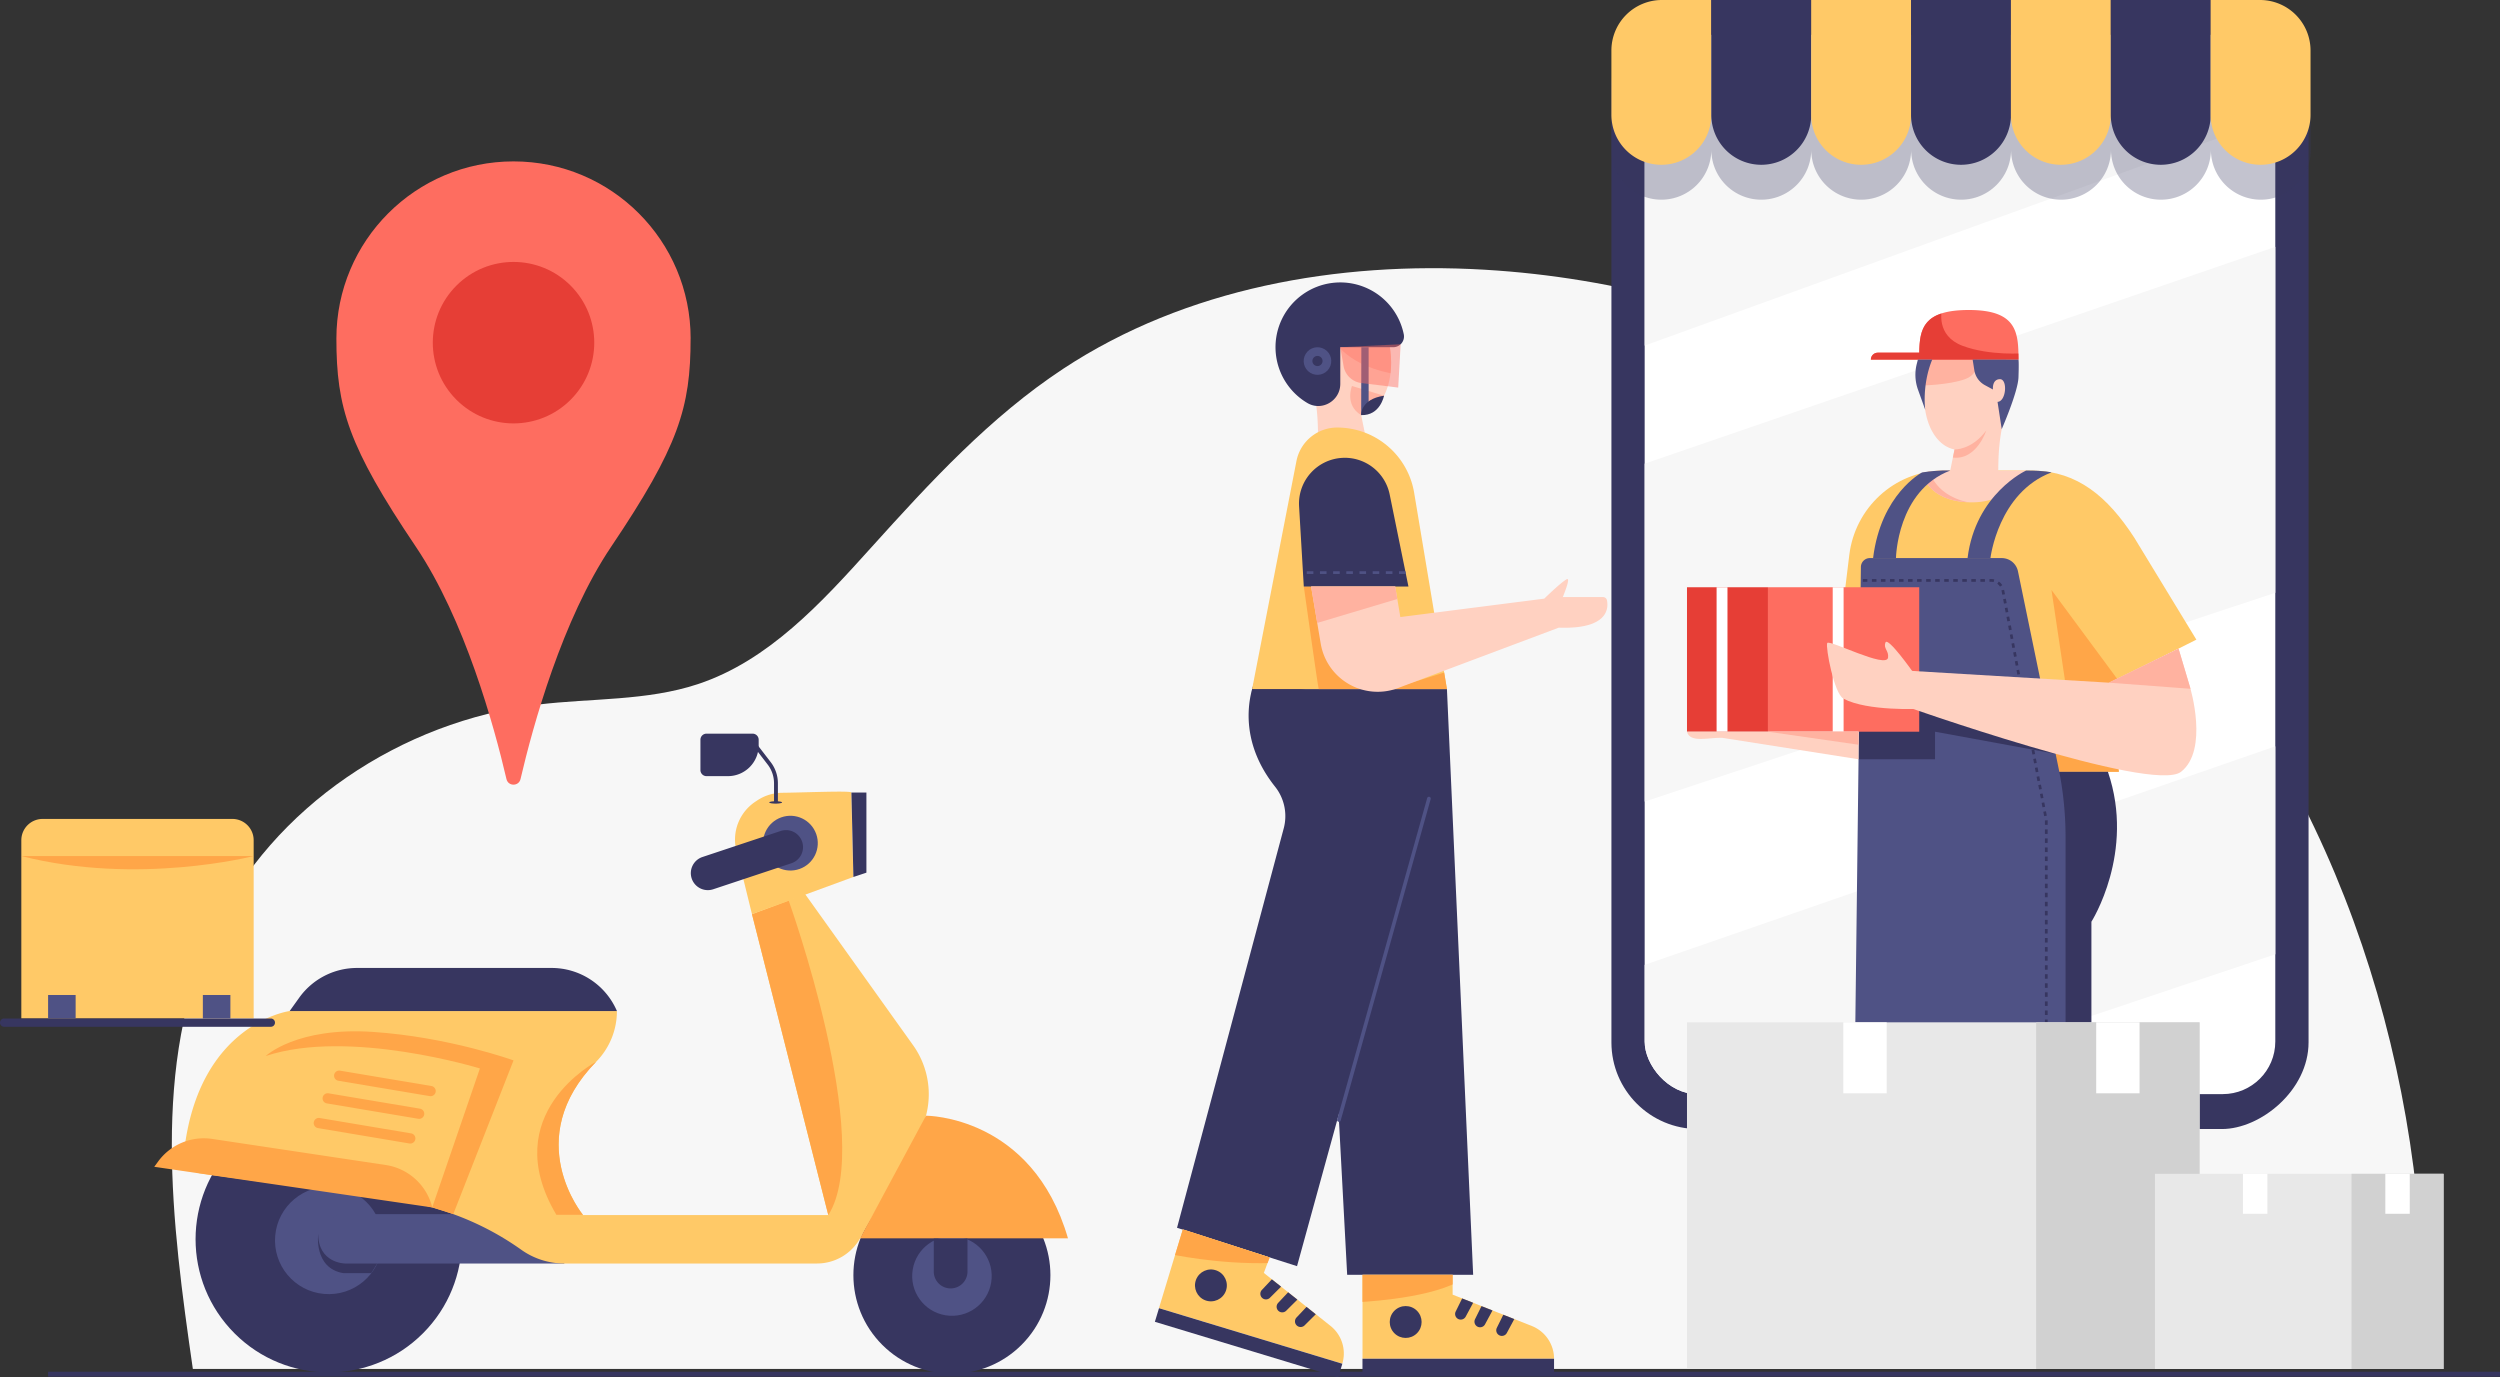 <svg xmlns="http://www.w3.org/2000/svg" xmlns:xlink="http://www.w3.org/1999/xlink" viewBox="0 0 2752.27 1516.27"><rect x="0" y="0" width="2752.27" height="1516.27" fill="#333333" stroke="none"/><defs><clipPath id="clip-path"><rect x="1810.62" y="38.43" width="694.28" height="1166.09" rx="57.88" style="fill:#fff"/></clipPath><clipPath id="clip-path-2"><path d="M2029.63,662.16l6.29-51.31c6.34-51.76,49.46-91.72,101.59-92.81,1,0,2,0,3,0h95.14c1.14,0,2.27,0,3.4,0,48,1.14,81,28.24,110.67,74L2418,704.19,2320.85,753l11.8,96.69H2054.52L2067,709.05l-41,41.43Z" style="fill:#ffc967"/></clipPath><clipPath id="clip-path-3"><path d="M2116,520.13s4.64,31.45,52.39,32.89,63.45-37.61,63.45-37.61-108.17-6.54-115.84,4.72" style="fill:#ffd1c1"/></clipPath><clipPath id="clip-path-4"><path d="M2058.57,614.4h145.15A18.26,18.26,0,0,1,2221.61,629l44.51,215.81A381.25,381.25,0,0,1,2274,921.9v283.95H2041.58l7.1-581.68A9.89,9.89,0,0,1,2058.57,614.4Z" style="fill:#4f5285"/></clipPath><clipPath id="clip-path-5"><path d="M2321.63,751.56l76.74-37.51,12.77,42.85s20.77,68.66-10,92.77c-31.42,24.57-309.9-74.36-309.9-74.36l-3.63-37.71Z" style="fill:#ffd1c1"/></clipPath><clipPath id="clip-path-6"><path d="M2180.42,353.27c25.12,5.08,39.07,40.88,31.17,80l-7,34.38a231.18,231.18,0,0,0-4.54,41.47l-.48,25.38h-55.85l8-39.68c-25.12-5.08-39.08-40.88-31.18-80S2155.29,348.18,2180.42,353.27Z" style="fill:#ffd1c1"/></clipPath><clipPath id="clip-path-7"><path d="M2167.53,341.28c-49.93,0-54.22,20.43-54.59,47h-45.66a7.64,7.64,0,0,0-7.64,7.64h162.52C2222.16,365.73,2220.35,341.28,2167.53,341.28Z" style="fill:#fe6d60"/></clipPath><clipPath id="clip-path-8"><path d="M1895.8,812.25l150.32,23.64V805.54h-188.9C1860.27,818.46,1882.53,811.64,1895.8,812.25Z" style="fill:#ffd1c1"/></clipPath><clipPath id="clip-path-9"><path d="M827.86,1006.44l84,331.26H642s-69.49-83.39,14.52-169a79.41,79.41,0,0,0,22.65-55.64H318.86S218.81,1126.33,202.63,1268a21.82,21.82,0,0,0,18.79,24l213.38,28.9a312.17,312.17,0,0,1,139.12,55h0A81.69,81.69,0,0,0,621.26,1391H899.44a54.46,54.46,0,0,0,47.45-27.74l63.66-113.06a92.89,92.89,0,0,0-5.36-99.56L886,983.82Z" style="fill:#ffc967"/></clipPath><clipPath id="clip-path-10"><path d="M1599.21,1403.44v21.85l87.14,34.49a38.79,38.79,0,0,1,24.52,36.07H1500v-92.41Z" style="fill:#ffc967"/></clipPath><clipPath id="clip-path-11"><path d="M1397.76,1384.3l-6.4,17.08,73.4,58.29a38.79,38.79,0,0,1,13,41.62h0l-201.85-61.16,26.28-86.71Z" style="fill:#ffc967"/></clipPath><clipPath id="clip-path-12"><path d="M1470.28,317.37c-24.79,5-38.57,40.35-30.76,78.91l6.86,33.94a227.91,227.91,0,0,1,4.49,40.93l.93,49.62L1509.05,509,1498.54,457c24.79-5,38.57-40.35,30.76-78.92S1495.08,312.35,1470.28,317.37Z" style="fill:#ffd1c1"/></clipPath><clipPath id="clip-path-13"><path d="M1592.94,758.58H1378.46l48.78-250.9a45.71,45.71,0,0,1,44.86-37h0a85.94,85.94,0,0,1,84.75,71.78Z" style="fill:#ffc967"/></clipPath><clipPath id="clip-path-14"><path d="M1529.91,544.35l20.65,101.34H1435.35l-5.19-88.31a50.43,50.43,0,0,1,46.73-53.26h0A50.44,50.44,0,0,1,1529.91,544.35Z" style="fill:#373660"/></clipPath><clipPath id="clip-path-15"><path d="M1536,645.69l5.65,33.62,158.42-20.26s18-17.62,24.62-21.3c5.32-3-4.2,19.57-4.2,19.57h44.28a4.46,4.46,0,0,1,4.37,3.6c1.78,9.07,1,32-53.11,30.08h0l-179,67.26A63.59,63.59,0,0,1,1454,708.62l-10.63-62.93Z" style="fill:#ffd1c1"/></clipPath></defs><g id="Layer_2" data-name="Layer 2"><g id="Layer_1-2" data-name="Layer 1"><path d="M2666.48,1507.1H212.31c-23.08-160.17-46.34-336.46,23.1-482.64,65-136.71,206.75-230.56,357-248.79,58.84-7.14,119.68-3.87,175.94-22.53,77.83-25.81,136-89.59,190.89-150.5C1023.85,531,1089.93,459.08,1170.49,406c134.92-88.87,302.44-118.51,463.72-109.08C1926.3,314,2207.72,457.16,2398.35,679.12S2680,1214.83,2666.48,1507.1Z" style="fill:#f7f7f7"/><rect x="1536.29" y="237.73" width="1242.95" height="767.48" rx="95.39" transform="translate(2779.24 -1536.29) rotate(90)" style="fill:#373660"/><rect x="1810.62" y="38.43" width="694.28" height="1166.09" rx="57.88" style="fill:#fff"/><g style="clip-path:url(#clip-path)"><polygon points="2525.54 264.65 1788.97 517.9 1788.97 889.62 2523.31 646.51 2525.54 264.65" style="fill:#f7f7f7"/><polygon points="1795.1 1067.6 2528.3 813.52 2528.3 1042.78 2041.58 1205.85 1792.89 1205.85 1795.1 1067.6" style="fill:#f7f7f7"/><polygon points="1788.33 388.53 2517.02 124.9 2517.02 29.58 1800.36 29.58 1788.33 388.53" style="fill:#f7f7f7"/></g><path d="M2488.07,38.43H1829.64A55.62,55.62,0,0,0,1774,94.05v70.79a55,55,0,0,0,55,55h0a55,55,0,0,0,55-55,55,55,0,0,0,55,55h0a55,55,0,0,0,55-55,55,55,0,0,0,55,55h0a55,55,0,0,0,55-55,55,55,0,0,0,55,55h0a55,55,0,0,0,55-55,55,55,0,0,0,55,55h0a55,55,0,0,0,55-55,55,55,0,0,0,55,55h0a55,55,0,0,0,55-55,55,55,0,0,0,55,55h0a55,55,0,0,0,55-55V94.05A55.62,55.62,0,0,0,2488.07,38.43Z" style="fill:#373660;opacity:0.3"/><path d="M1829.64,0H1884a0,0,0,0,1,0,0V126.41a55,55,0,0,1-55,55h0a55,55,0,0,1-55-55V55.62A55.62,55.62,0,0,1,1829.64,0Z" style="fill:#ffc967"/><path d="M1884,0h110a0,0,0,0,1,0,0V126.41a55,55,0,0,1-55,55h0a55,55,0,0,1-55-55V0a0,0,0,0,1,0,0Z" style="fill:#373660"/><path d="M1993.93,0h110a0,0,0,0,1,0,0V126.41a55,55,0,0,1-55,55h0a55,55,0,0,1-55-55V0a0,0,0,0,1,0,0Z" style="fill:#ffc967"/><path d="M2103.88,0h110a0,0,0,0,1,0,0V126.41a55,55,0,0,1-55,55h0a55,55,0,0,1-55-55V0A0,0,0,0,1,2103.88,0Z" style="fill:#373660"/><path d="M2213.83,0h110a0,0,0,0,1,0,0V126.41a55,55,0,0,1-55,55h0a55,55,0,0,1-55-55V0a0,0,0,0,1,0,0Z" style="fill:#ffc967"/><path d="M2323.78,0h110a0,0,0,0,1,0,0V126.41a55,55,0,0,1-55,55h0a55,55,0,0,1-55-55V0A0,0,0,0,1,2323.78,0Z" style="fill:#373660"/><path d="M2433.74,0h54.33a55.62,55.62,0,0,1,55.62,55.62v70.79a55,55,0,0,1-55,55h0a55,55,0,0,1-55-55V0a0,0,0,0,1,0,0Z" style="fill:#ffc967"/><path d="M2029.63,662.16l6.29-51.31c6.34-51.76,49.46-91.72,101.59-92.81,1,0,2,0,3,0h95.14c1.14,0,2.27,0,3.4,0,48,1.14,81,28.24,110.67,74L2418,704.19,2320.85,753l11.8,96.69H2054.52L2067,709.05l-41,41.43Z" style="fill:#ffc967"/><g style="clip-path:url(#clip-path-2)"><path d="M2116,520.13s4.64,31.45,52.39,32.89,63.45-37.61,63.45-37.61-108.17-6.54-115.84,4.72" style="fill:#ffd1c1"/><g style="clip-path:url(#clip-path-3)"><path d="M2123.72,516.87s5.05,31.56,51.31,37.52c0,0-41.65,10.8-64.43-35.22l13.12-2.3" style="fill:#ffb2a0"/></g><polygon points="2139.41 846.22 2169.53 780.58 2278.06 780.58 2258.49 649.48 2330.63 747.1 2352.07 857.46 2139.41 846.22" style="fill:#ffa648"/></g><path d="M2062.09,849.67v356.18h240.36V1014.73s48.6-76.28,18.16-165.06Z" style="fill:#373660"/><path d="M2058.57,614.4h145.15A18.26,18.26,0,0,1,2221.61,629l44.51,215.81A381.25,381.25,0,0,1,2274,921.9v283.95H2041.58l7.1-581.68A9.89,9.89,0,0,1,2058.57,614.4Z" style="fill:#4f5285"/><g style="clip-path:url(#clip-path-4)"><polygon points="2036.67 835.88 2130.3 835.88 2130.3 805.54 2263.06 829.92 2252.77 797.49 2025.98 750.48 2036.67 835.88" style="fill:#373660"/><rect x="2251.27" y="1202.02" width="3" height="2.5" style="fill:#373660"/><path d="M2254.27,1197.05h-3v-5h3Zm0-9.94h-3v-5h3Zm0-9.95h-3v-5h3Zm0-9.94h-3v-5h3Zm0-10h-3v-5h3Zm0-9.94h-3v-5h3Zm0-9.95h-3v-5h3Zm0-9.94h-3v-5h3Zm0-10h-3v-5h3Zm0-9.94h-3v-5h3Zm0-10h-3v-5h3Zm0-9.94h-3v-5h3Zm0-10h-3v-5h3Zm0-9.94h-3v-5h3Zm0-10h-3v-5h3Zm0-9.94h-3v-5h3Zm0-10h-3v-5h3Zm0-9.94h-3v-5h3Zm0-10h-3v-5h3Zm0-9.94h-3v-5h3Zm0-10h-3v-5h3Zm0-9.94h-3v-5h3Zm0-10h-3v-5h3Zm0-10h-3v-5h3Zm0-9.94h-3v-5h3Zm0-9.94h-3v-5h3Zm0-9.95h-3v-5h3Zm0-10h-3v-5h3Zm0-9.94h-3v-5h3Zm0-9.94h-3v-3.9q0-.48,0-1l3-.24c0,.4.05.8.05,1.2Zm-3.86-9.6-.92-4.88,2.94-.56.92,4.89Zm-1.84-9.77-.92-4.89,2.94-.55.92,4.89Zm-1.84-9.77-.92-4.89,2.94-.55.92,4.88Zm-1.84-9.78-.92-4.88,2.94-.56.92,4.89ZM2243,860l-.92-4.89,3-.55.92,4.89Zm-1.84-9.77-.92-4.89,2.95-.55.92,4.88Zm-1.84-9.78-.92-4.88,2.95-.56.92,4.89Zm-1.84-9.77-.92-4.89,3-.55.92,4.89Zm-1.84-9.77-.92-4.89,2.95-.55.92,4.88Zm-1.84-9.78-.92-4.88,2.95-.56.92,4.89Zm-1.84-9.77-.92-4.89,3-.55.92,4.89Zm-1.84-9.77-.92-4.89,3-.55.91,4.88Zm-1.84-9.77-.92-4.89,2.94-.56.92,4.89Zm-1.84-9.78-.92-4.88,2.94-.56.92,4.89Zm-1.84-9.77-.92-4.89,2.94-.55.92,4.88Zm-1.84-9.78-.92-4.88,2.94-.56.92,4.89Zm-1.84-9.77-.92-4.88,2.94-.56.92,4.89Zm-1.84-9.77-.92-4.89,2.94-.55.92,4.89Zm-1.85-9.77-.92-4.89,3-.56.92,4.89Zm-1.84-9.78-.92-4.88,2.95-.56.92,4.89Zm-1.84-9.77-.92-4.89,2.95-.55.92,4.89Zm-1.84-9.77-.92-4.89,3-.55.92,4.88Zm-1.84-9.78-.92-4.88,3-.56.92,4.89Zm-1.84-9.77-.92-4.89,2.95-.55.92,4.89Zm-1.84-9.77-.92-4.89,3-.55.92,4.88Zm-1.84-9.78-.92-4.88,2.94-.56.92,4.89Zm-2.56-8.93a11.57,11.57,0,0,0-3-3.17l1.75-2.44a14.69,14.69,0,0,1,3.8,4Zm-7-5a11.65,11.65,0,0,0-2.82-.35h-1.76v-3H2192a14.54,14.54,0,0,1,3.54.43Zm-9.55-.35h-5v-3h5Zm-10,0h-5v-3h5Zm-9.94,0h-5v-3h5Zm-9.95,0h-5v-3h5Zm-9.94,0h-5v-3h5Zm-9.95,0h-5v-3h5Zm-9.94,0h-5v-3h5Zm-10,0h-5v-3h5Zm-9.94,0h-5v-3h5Zm-9.95,0h-5v-3h5Zm-9.94,0h-5v-3h5Zm-9.95,0h-5v-3h5Zm-9.94,0h-5v-3h5Zm-10,0h-5v-3h5Zm-9.94,0h-5v-3h5Zm-10,0h-5v-3h5Z" style="fill:#373660"/><rect x="2023.64" y="637.45" width="2.5" height="3" style="fill:#373660"/></g><path d="M2191.3,614.4s8.45-72.06,67.19-94.33c0,0-6.95-2.07-27.92-2.07,0,0-55.74,25.61-64.47,96.4Z" style="fill:#4f5285"/><path d="M2087.29,614.4s1.06-74.12,59.8-96.4c0,0-12.36-.83-31.14,2.13,0,0-45.13,23.48-53.86,94.27Z" style="fill:#4f5285"/><rect x="1946.36" y="646.51" width="166.54" height="159.03" style="fill:#fe6d60"/><rect x="1857.22" y="646.51" width="89.14" height="159.03" style="fill:#e63e36"/><rect x="1889.81" y="646.51" width="11.98" height="159.03" style="fill:#fff"/><rect x="2017.65" y="646.51" width="11.98" height="159.03" style="fill:#fff"/><path d="M2321.63,751.56l76.74-37.51,12.77,42.85s20.77,68.66-10,92.77c-31.42,24.57-309.9-74.36-309.9-74.36l-3.63-37.71Z" style="fill:#ffd1c1"/><g style="clip-path:url(#clip-path-5)"><polyline points="2321.63 751.56 2417.99 758.78 2394.24 689.72 2321.63 751.56" style="fill:#ffb2a0"/></g><path d="M2106.11,740.07s-27.71-39.36-30.36-32.76,3.86,9,2.84,16.63c-1.69,12.68-65-20.39-67-16s7.53,55.7,17.87,61.22c26.42,14.09,83.47,11.18,83.47,11.18Z" style="fill:#ffd1c1"/><path d="M2180.42,353.27c25.12,5.08,39.07,40.88,31.17,80l-7,34.38a231.18,231.18,0,0,0-4.54,41.47l-.48,25.38h-55.85l8-39.68c-25.12-5.08-39.08-40.88-31.18-80S2155.29,348.18,2180.42,353.27Z" style="fill:#ffd1c1"/><g style="clip-path:url(#clip-path-6)"><path d="M2176.44,394.29c0,.6,4.19,16.77-13.18,23.15s-47.91,7-47.91,7,.6-29.94,7.78-33.34S2176.44,394.29,2176.44,394.29Z" style="fill:#ffb2a0"/></g><path d="M2151.79,494.78s18.7.93,34.92-20.88c0,0-10.49,32.93-36.74,29.84Z" style="fill:#ffb2a0"/><path d="M2167.53,341.28c-49.93,0-54.22,20.43-54.59,47h-45.66a7.64,7.64,0,0,0-7.64,7.64h162.52C2222.16,365.73,2220.35,341.28,2167.53,341.28Z" style="fill:#fe6d60"/><g style="clip-path:url(#clip-path-7)"><path d="M2137.89,341.28s-7.19,28.28,22.9,39.51,67.83,8.08,67.83,8.08v10.78H2048.05V388l58.39-4.94,11.49-35.49Z" style="fill:#e63e36"/></g><path d="M2171.69,395.9l1.87,11.72a22.74,22.74,0,0,0,11.63,16.4l8.86,4.79s-1.27-11.13,7.59-11.38,7.08,24.53-2.53,25l4.6,30s17.89-40.85,18.45-57c.6-17.3,0-19.5,0-19.5Z" style="fill:#4f5285"/><path d="M2111.4,395.9l-1.2,4.68a48.49,48.49,0,0,0,1.33,28.39l8,22.22s-3.89-27.1,7.66-55.29Z" style="fill:#4f5285"/><path d="M1895.8,812.25l150.32,23.64V805.54h-188.9C1860.27,818.46,1882.53,811.64,1895.8,812.25Z" style="fill:#ffd1c1"/><g style="clip-path:url(#clip-path-8)"><polyline points="1946.36 805.54 2051.77 820.71 2054.49 798.97 1946.36 805.54" style="fill:#ffb2a0"/></g><circle cx="1047.96" cy="1403.86" r="108.45" transform="translate(-685.74 1152.2) rotate(-45)" style="fill:#373660"/><circle cx="1047.96" cy="1404.74" r="43.77" transform="translate(-506.5 2214.15) rotate(-80.78)" style="fill:#4f5285"/><circle cx="361.9" cy="1364.26" r="146.6" transform="translate(-858.68 655.49) rotate(-45)" style="fill:#373660"/><circle cx="361.9" cy="1365.45" r="59.17" transform="translate(-1029.87 1607.07) rotate(-85)" style="fill:#4f5285"/><path d="M621.26,1391H379.86a27.18,27.18,0,0,1-27.18-27.18h0a27.18,27.18,0,0,1,27.18-27.18h241.4Z" style="fill:#4f5285"/><path d="M827.86,1006.44l84,331.26H642s-69.49-83.39,14.52-169a79.41,79.41,0,0,0,22.65-55.64H318.86S218.81,1126.33,202.63,1268a21.82,21.82,0,0,0,18.79,24l213.38,28.9a312.17,312.17,0,0,1,139.12,55h0A81.69,81.69,0,0,0,621.26,1391H899.44a54.46,54.46,0,0,0,47.45-27.74l63.66-113.06a92.89,92.89,0,0,0-5.36-99.56L886,983.82Z" style="fill:#ffc967"/><g style="clip-path:url(#clip-path-9)"><path d="M827.86,1006.44,868.3,991.6s95.18,265.16,43.58,346.1h0l-84-331.26" style="fill:#ffa648"/><path d="M656.55,1168.73s-110,57.5-44.06,168.62h43l1-168.62" style="fill:#ffa648"/></g><path d="M318.86,1113.09H679.2l-.18-.4a78.26,78.26,0,0,0-71.78-47.06H393.08a78.29,78.29,0,0,0-63.63,32.68Z" style="fill:#373660"/><path d="M827.86,1006.44l111.65-41s-1.68-57.63-2.19-92.94c0-2.25-52.12.05-76.34.28a50.13,50.13,0,0,0-27.34,8.42l-2.14,1.43a50.14,50.14,0,0,0-20.88,53.69Z" style="fill:#ffc967"/><polygon points="937.32 872.54 953.84 872.54 953.84 960.72 939.51 965.48 937.32 872.54" style="fill:#373660"/><path d="M946.89,1363.28l72.54-135s117.15-.42,156.31,135Z" style="fill:#ffa648"/><path d="M475.82,1329.28l-306-44.75,4.39-6a62.3,62.3,0,0,1,59.45-24.68l191,28.71a62.3,62.3,0,0,1,51.23,46.69Z" style="fill:#ffa648"/><path d="M475.82,1329.28l52.51-153S384.28,1132,292.54,1162.58c0,0,33.8-32.19,117.9-26.55s154.91,31.38,154.91,31.38L499,1336.66Z" style="fill:#ffa648"/><path d="M415.28,1391H379.86s-29.56-.16-29.56-32.78c0,0-5.18,37.77,27.53,43.37h30.91Z" style="fill:#373660"/><path d="M1046.55,1418.43h0a18.55,18.55,0,0,1-18.56-18.55v-36.27h37.12v36.27A18.55,18.55,0,0,1,1046.55,1418.43Z" style="fill:#373660"/><path d="M46.93,901.57H255.8A23.45,23.45,0,0,1,279.26,925v196.26a0,0,0,0,1,0,0H23.48a0,0,0,0,1,0,0V925A23.45,23.45,0,0,1,46.93,901.57Z" style="fill:#ffc967"/><path d="M23.48,942.43H279.26S152,975.23,23.48,942.43Z" style="fill:#ffa648"/><path d="M298.18,1130.39H4.56A4.56,4.56,0,0,1,0,1125.84H0a4.56,4.56,0,0,1,4.56-4.56H298.18a4.55,4.55,0,0,1,4.55,4.56h0A4.55,4.55,0,0,1,298.18,1130.39Z" style="fill:#373660"/><rect x="52.95" y="1095.39" width="30.32" height="25.89" style="fill:#4f5285"/><rect x="223.32" y="1095.39" width="30.32" height="25.89" style="fill:#4f5285"/><circle cx="870.21" cy="928.16" r="30.14" transform="translate(-260.67 345.18) rotate(-19.57)" style="fill:#4f5285"/><path d="M761.5,967.16h0a18.72,18.72,0,0,1,11.85-23.68l86.07-28.64a18.72,18.72,0,0,1,23.68,11.85h0a18.72,18.72,0,0,1-11.85,23.68L785.18,979A18.73,18.73,0,0,1,761.5,967.16Z" style="fill:#373660"/><path d="M854.26,884.22a2.13,2.13,0,0,1-2.13-2.14V862.2a33.76,33.76,0,0,0-7-20.51l-16.76-21.77a2.14,2.14,0,0,1,3.39-2.6l16.76,21.76a38.12,38.12,0,0,1,7.87,23.12v19.88A2.14,2.14,0,0,1,854.26,884.22Z" style="fill:#373660"/><path d="M861,883.4c0,.73-3.17,1.32-7.07,1.32s-7.08-.59-7.08-1.32,3.17-1.32,7.08-1.32S861,882.67,861,883.4Z" style="fill:#373660"/><path d="M777.79,807.69h50.76a6.68,6.68,0,0,1,6.68,6.68v6.21a33.88,33.88,0,0,1-33.88,33.88H777.79a6.68,6.68,0,0,1-6.68-6.68V814.37A6.68,6.68,0,0,1,777.79,807.69Z" style="fill:#373660"/><path d="M473.17,1206.73l-100.68-16.92a5.64,5.64,0,0,1-4.63-6.49h0a5.65,5.65,0,0,1,6.5-4.63L475,1195.61a5.64,5.64,0,0,1,4.62,6.5h0A5.63,5.63,0,0,1,473.17,1206.73Z" style="fill:#ffa648"/><path d="M460.51,1231.68l-100.68-16.93a5.62,5.62,0,0,1-4.62-6.49h0a5.63,5.63,0,0,1,6.49-4.62l100.68,16.92a5.64,5.64,0,0,1,4.63,6.49h0A5.65,5.65,0,0,1,460.51,1231.68Z" style="fill:#ffa648"/><path d="M450.74,1258.86l-100.68-16.93a5.62,5.62,0,0,1-4.62-6.49h0a5.62,5.62,0,0,1,6.49-4.62l100.68,16.92a5.63,5.63,0,0,1,4.62,6.49h0A5.64,5.64,0,0,1,450.74,1258.86Z" style="fill:#ffa648"/><path d="M1378.46,758.58s-9.45,82.14,56.07,126a52.09,52.09,0,0,1,23.09,40.5l25.49,478.36h138.7l-28.87-644.86H1378.46" style="fill:#373660"/><path d="M1382.47,747.46S1354.64,804.3,1403.69,866a52.09,52.09,0,0,1,9.66,45.61L1295.8,1351.7l132.11,42.23,165-599.68-210.47-46.79" style="fill:#373660"/><path d="M1599.21,1403.44v21.85l87.14,34.49a38.79,38.79,0,0,1,24.52,36.07H1500v-92.41Z" style="fill:#ffc967"/><g style="clip-path:url(#clip-path-10)"><path d="M1491.8,1433.73s76.73-2.73,113.61-22.73v-19.53h-117Z" style="fill:#ffa648"/></g><circle cx="1547.51" cy="1455.4" r="17.54" transform="translate(-575.86 1520.53) rotate(-45)" style="fill:#373660"/><path d="M1609.71,1429.44l-7.11,14.39a6.18,6.18,0,0,0,3.06,8.41h0a6.18,6.18,0,0,0,7.93-2.74l8.22-15.27Z" style="fill:#373660"/><path d="M1631,1437.9l-7.12,14.39a6.2,6.2,0,0,0,3.07,8.41h0a6.19,6.19,0,0,0,7.93-2.74l8.22-15.27Z" style="fill:#373660"/><path d="M1655,1447.4l-7.12,14.39a6.18,6.18,0,0,0,3.07,8.41h0a6.19,6.19,0,0,0,7.93-2.73l8.21-15.28Z" style="fill:#373660"/><rect x="1499.96" y="1495.85" width="210.9" height="15.65" style="fill:#373660"/><path d="M1397.76,1384.3l-6.4,17.08,73.4,58.29a38.79,38.79,0,0,1,13,41.62h0l-201.85-61.16,26.28-86.71Z" style="fill:#ffc967"/><g style="clip-path:url(#clip-path-11)"><path d="M1287.27,1380.41s52.41,11.82,111.7,10.08l6.48-16.34-105-32Z" style="fill:#ffa648"/></g><circle cx="1333.15" cy="1415.21" r="17.54" transform="translate(-460.54 2165.41) rotate(-69.41)" style="fill:#373660"/><path d="M1400.2,1408.41l-11,11.7a6.19,6.19,0,0,0,.5,8.94h0a6.17,6.17,0,0,0,8.38-.32l12.29-12.23Z" style="fill:#373660"/><path d="M1418.11,1422.67l-11,11.71a6.19,6.19,0,0,0,.5,8.94h0a6.18,6.18,0,0,0,8.38-.33l12.29-12.23Z" style="fill:#373660"/><path d="M1438.36,1438.74l-11,11.7a6.19,6.19,0,0,0,.5,9h0a6.18,6.18,0,0,0,8.38-.33l12.29-12.23Z" style="fill:#373660"/><rect x="1366.74" y="1372.75" width="15.65" height="210.9" transform="translate(-438.73 2365.03) rotate(-73.14)" style="fill:#373660"/><path d="M1474,1235a2.13,2.13,0,0,1-.55-.07,2,2,0,0,1-1.38-2.47l99.12-353.79a2,2,0,1,1,3.85,1.08L1476,1233.52A2,2,0,0,1,1474,1235Z" style="fill:#4f5285"/><path d="M1470.28,317.37c-24.79,5-38.57,40.35-30.76,78.91l6.86,33.94a227.91,227.91,0,0,1,4.49,40.93l.93,49.62L1509.05,509,1498.54,457c24.79-5,38.57-40.35,30.76-78.92S1495.08,312.35,1470.28,317.37Z" style="fill:#ffd1c1"/><g style="clip-path:url(#clip-path-12)"><path d="M1523.69,435.66l-35.3-10.72s-8.48,21,10.15,32.1h0l25.15-21.38" style="fill:#ffb2a0"/><path d="M1468.44,374.4s14.51,29.69,71.71,38.21V372Z" style="fill:#ffb2a0"/></g><path d="M1439.27,443.66A71.32,71.32,0,1,1,1545.42,368a11.84,11.84,0,0,1-11.56,14.25h-58.33v40.37C1475.53,441.22,1455.28,453.14,1439.27,443.66Z" style="fill:#373660"/><polygon points="1498.72 382.24 1498.54 457.04 1506.74 454.08 1506.74 382.24 1498.72 382.24" style="fill:#4f5285"/><path d="M1498.54,457s-1.3-17.41,25.15-21.38C1523.69,435.66,1519.6,457.75,1498.54,457Z" style="fill:#373660"/><circle cx="1450.38" cy="397.42" r="15.18" transform="translate(349.8 1422.26) rotate(-58.28)" style="fill:#4f5285"/><path d="M1456,397.42a5.58,5.58,0,1,1-5.58-5.57A5.58,5.58,0,0,1,1456,397.42Z" style="fill:#373660"/><path d="M1475.53,382.24l3.6,20.76a22.77,22.77,0,0,0,19.65,18.7l40.52,5L1542,379Z" style="fill:#fe6d60;opacity:0.46"/><path d="M1592.94,758.58H1378.46l48.78-250.9a45.71,45.71,0,0,1,44.86-37h0a85.94,85.94,0,0,1,84.75,71.78Z" style="fill:#ffc967"/><g style="clip-path:url(#clip-path-13)"><polyline points="1589.9 740.38 1522.38 761.35 1597.3 763.76 1589.9 740.38" style="fill:#ffa648"/></g><path d="M1497.07,758.58,1456,645.69h-20.63s15.83,112.89,16.41,112.89Z" style="fill:#ffa648"/><path d="M1529.91,544.35l20.65,101.34H1435.35l-5.19-88.31a50.43,50.43,0,0,1,46.73-53.26h0A50.44,50.44,0,0,1,1529.91,544.35Z" style="fill:#373660"/><g style="clip-path:url(#clip-path-14)"><path d="M1547.45,631.84h-7.26v-2.9h7.26Zm-14.51,0h-7.26v-2.9h7.26Zm-14.51,0h-7.25v-2.9h7.25Zm-14.51,0h-7.25v-2.9h7.25Zm-14.5,0h-7.26v-2.9h7.26Zm-14.51,0h-7.25v-2.9h7.25Zm-14.51,0h-7.25v-2.9h7.25Zm-14.51,0h-7.25v-2.9h7.25Z" style="fill:#4f5285"/></g><path d="M1536,645.69l5.65,33.62,158.42-20.26s18-17.62,24.62-21.3c5.32-3-4.2,19.57-4.2,19.57h44.28a4.46,4.46,0,0,1,4.37,3.6c1.78,9.07,1,32-53.11,30.08h0l-179,67.26A63.59,63.59,0,0,1,1454,708.62l-10.63-62.93Z" style="fill:#ffd1c1"/><g style="clip-path:url(#clip-path-15)"><polygon points="1550.56 655.76 1443.37 687.82 1435.35 639.87 1541.97 639.87 1550.56 655.76" style="fill:#ffb2a0"/></g><rect x="1857.22" y="1125.47" width="564.33" height="381.64" style="fill:#e8e8e8"/><rect x="2029.32" y="1125.47" width="47.74" height="78.16" style="fill:#fff"/><rect x="2241.63" y="1125.47" width="179.92" height="381.64" style="fill:#d1d1d1"/><rect x="2307.72" y="1125.47" width="47.74" height="78.16" style="fill:#fff"/><rect x="2372.4" y="1292.25" width="317.71" height="214.86" style="fill:#e8e8e8"/><rect x="2469.29" y="1292.25" width="26.88" height="44" style="fill:#fff"/><rect x="2588.82" y="1292.25" width="101.29" height="214.86" style="fill:#d1d1d1"/><rect x="2626.03" y="1292.25" width="26.88" height="44" style="fill:#fff"/><path d="M760.33,372.68c0-107.69-87.3-195-195-195s-195,87.3-195,195h0c0,76,13,118.63,87.49,229.27,53.9,80.1,86.09,197.2,99.75,255.76,1.91,8.17,13.56,8.17,15.46,0,13.67-58.56,45.85-175.66,99.76-255.76,74.45-110.63,87.49-153.29,87.49-229.26Z" style="fill:#fe6d60"/><circle cx="565.35" cy="377.25" r="88.88" transform="translate(-101.17 510.26) rotate(-45)" style="fill:#e63e36"/><rect x="52.95" y="1510.15" width="2699.32" height="5.41" style="fill:#373660"/></g></g></svg>